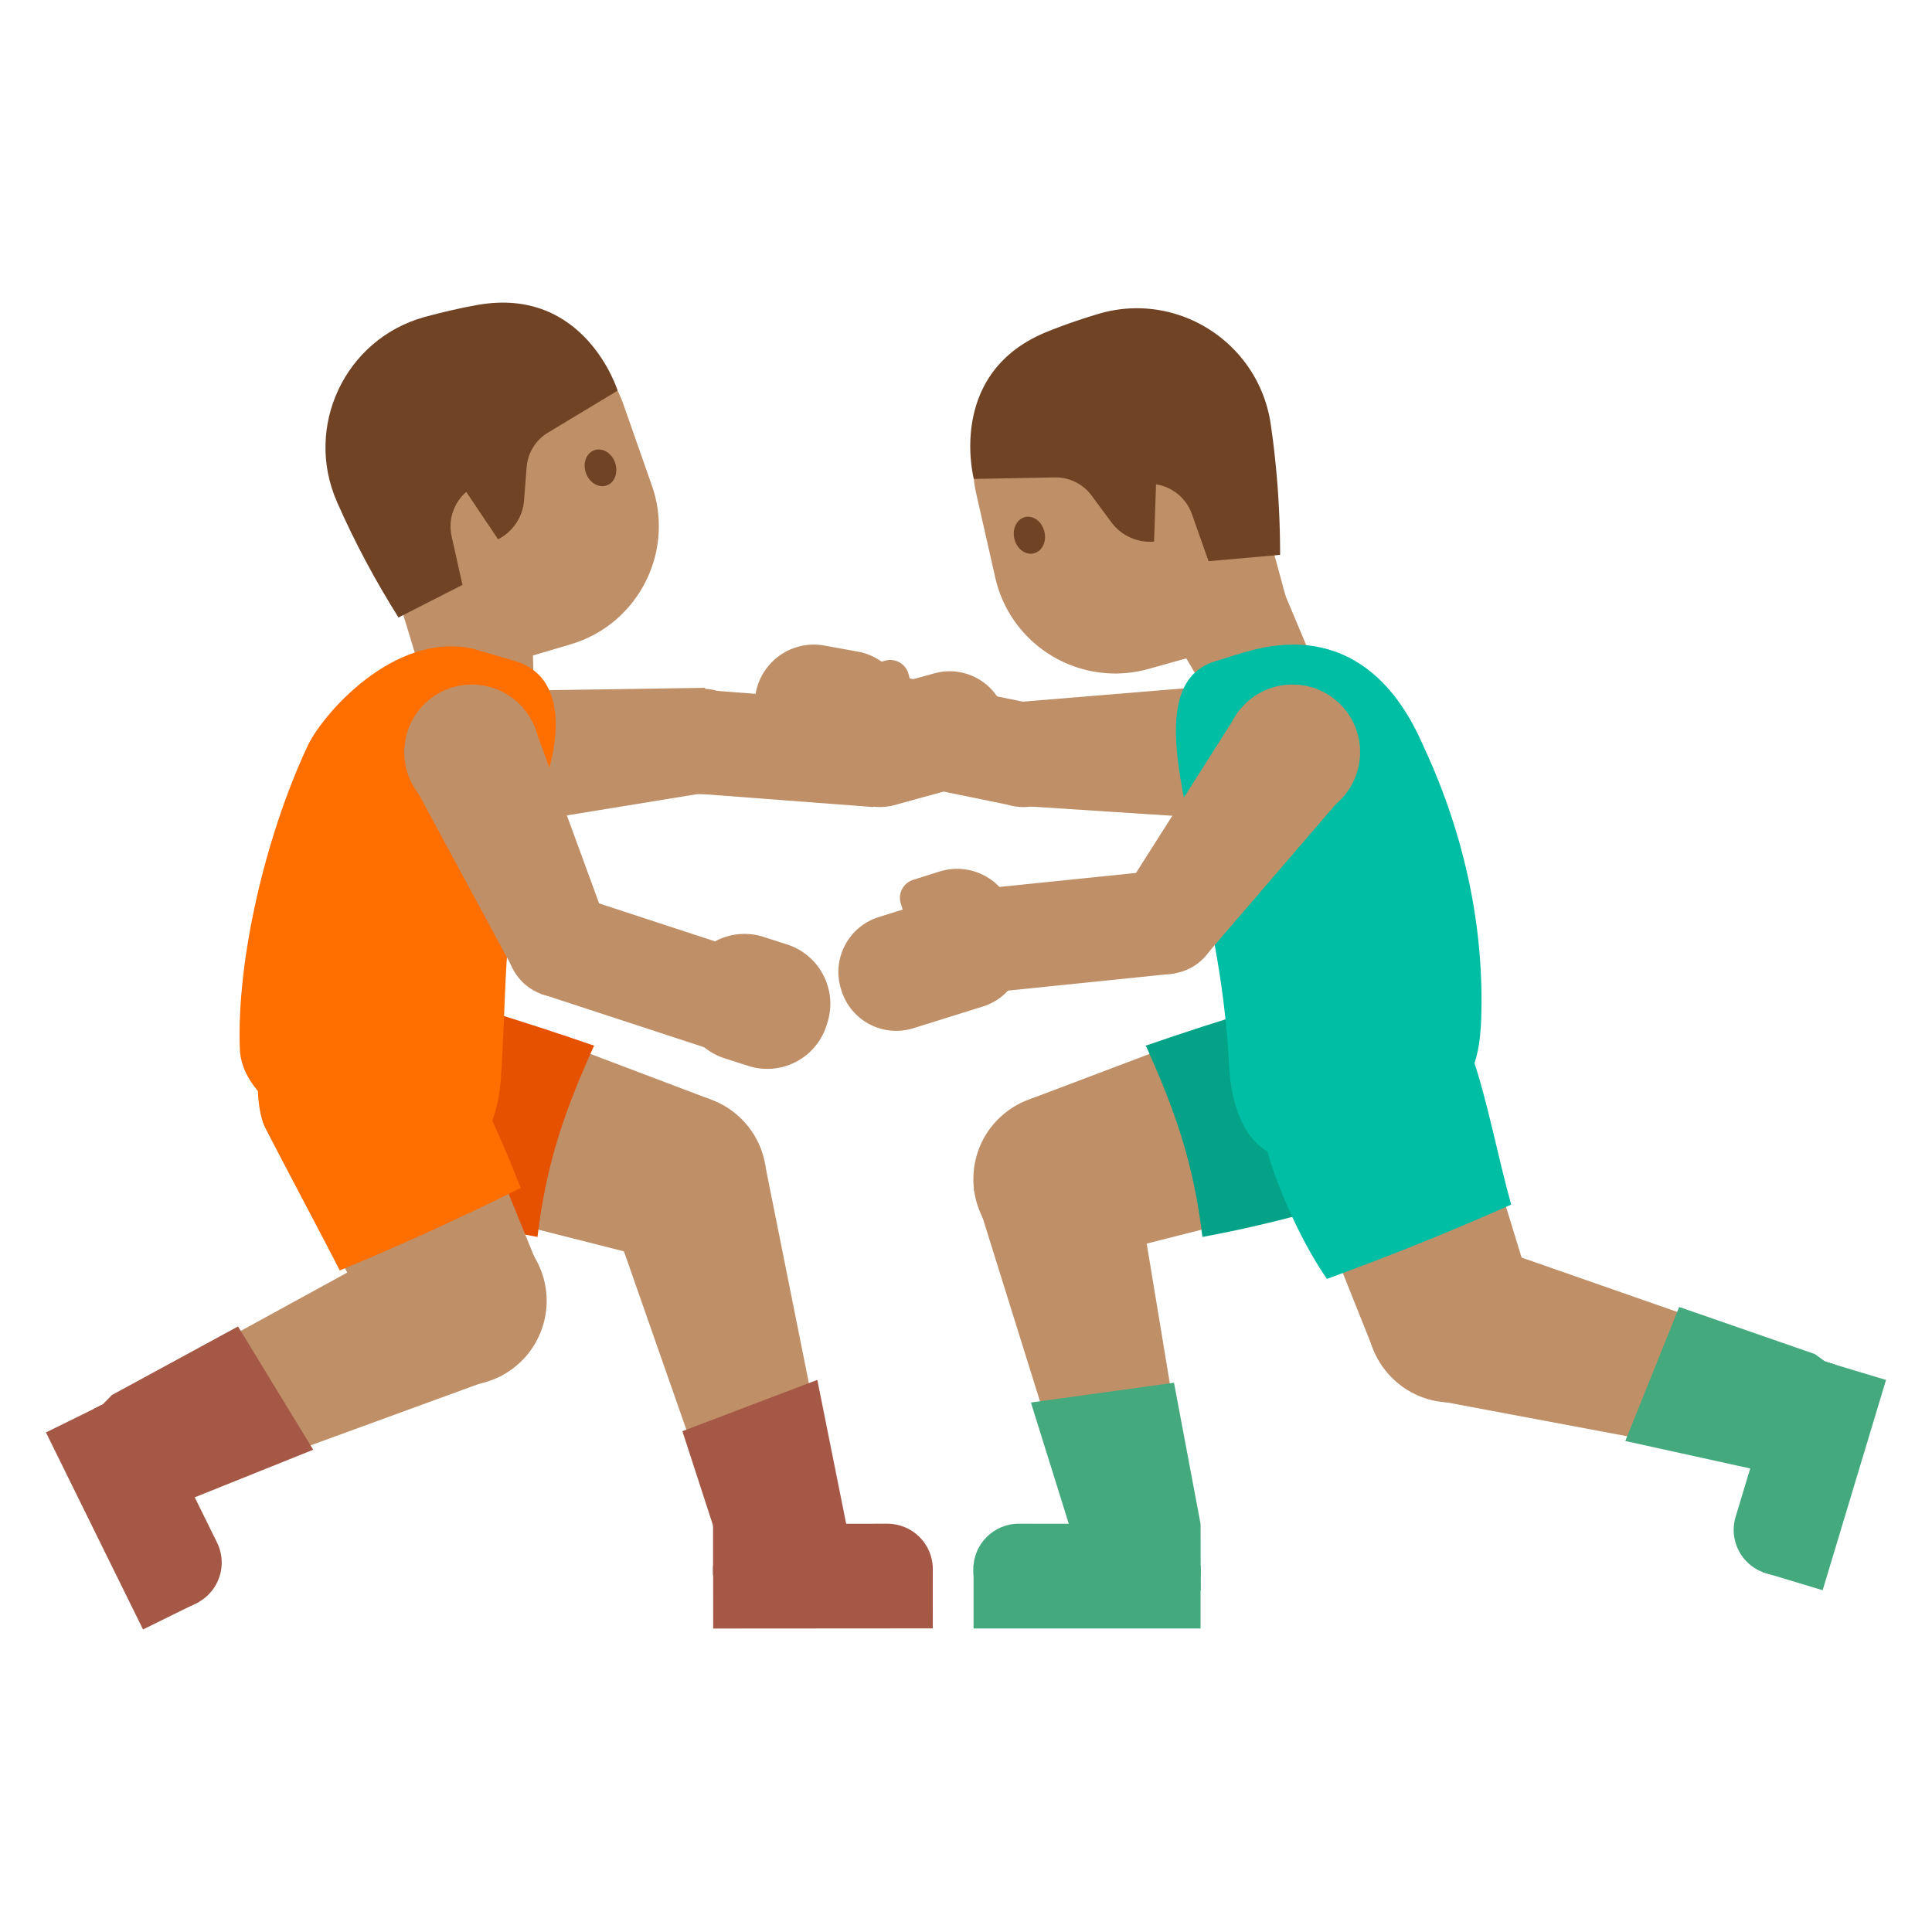 <svg xmlns="http://www.w3.org/2000/svg" viewBox="0 0 128 128"><ellipse cx="70.1" cy="78.11" fill="#bf8f68" rx="5.61" ry="5.61" transform="rotate(-40.747 70.102 78.114)"/><path fill="#bf8f68" d="M71.08 83.63 68.3 72.8l21.95-8.31 4.33 13.19z"/><path fill="#bf8f68" d="m79.06 101.08-7.58.02-6.98-22.35 10.9.17z"/><g fill="#44aa7e"><path d="m76.04 107.12-8.55-.01c-1.66 0-3-1.35-3-3.01v-.15c0-1.66 1.35-3 3.01-3l8.55.01c1.66 0 3.49 1.35 3.49 3.01v.15c-.01 1.65-1.84 3-3.5 3z"/><path d="M64.5 103.73h15.04v4.16H64.5z"/><path d="M79.53 104.34h-5.51v-3.38h5.03z"/></g><path fill="#04a287" d="M75.96 69.38c1.78 3.98 3.1 7.48 3.7 12.57 4.73-.87 10.09-2.31 14.53-4.16.7-.29 1.41-.62 1.96-1.13.9-.84 1.3-2.1 1.45-3.33.31-2.44-.2-4.97-1.42-7.1-.34-.59-.75-1.17-1.35-1.49-.88-.47-1.95-.3-2.92-.1-4.96 1-11.22 2.99-16.01 4.64"/><path fill="#44aa7e" d="m68.3 92.92 9.48-1.31 1.76 9.35.01 4.41-7.78-1.34z"/><path fill="#bf8f68" d="m67.47 46.51.11 6.88 13.95.91v-8.95z"/><ellipse cx="67.81" cy="49.97" fill="#bf8f68" rx="3.49" ry="3.49" transform="rotate(-83.794 67.818 49.974)"/><path fill="#bf8f68" d="m55.741 51.054 1.385-6.75 11.56 2.372-1.386 6.75z"/><circle cx="81.53" cy="49.83" r="4.48" fill="#bf8f68"/><ellipse cx="96.18" cy="87.31" fill="#bf8f68" rx="5.61" ry="5.61" transform="rotate(-43.995 96.182 87.308)"/><path fill="#bf8f68" d="m101.64 86.02-10.65 3.39-8.69-21.75 12.34-4.45z"/><path fill="#bf8f68" d="m118.32 89.43-2.18 7.29-21.63-4.06 3.3-10.39z"/><g fill="#44aa7e"><path d="m123.35 94.08-2.47 8.18a2.999 2.999 0 0 1-3.74 2.01l-.14-.04a2.999 2.999 0 0 1-2.01-3.74l2.47-8.18a2.999 2.999 0 0 1 3.74-2.01l.14.04a3.02 3.02 0 0 1 2.01 3.74z"/><path d="m116.773 104.156 4.197-13.931 3.983 1.2-4.197 13.931z"/><path d="m116.868 94.235 1.45-4.816 3.237.975-1.451 4.817z"/></g><path fill="#44aa7e" d="m107.68 95.47 3.57-8.88 8.99 3.12 3.59 2.6-4.78 5.66z"/><path fill="#bf8f68" d="m83.57 35.67 3.57 8.5-6.15 3.5-9.33-15.76z"/><path fill="#bf8f68" d="m81.73 26.78 4.02 14.84-9.66 2.7c-4.49 1.25-9.12-1.5-10.15-6.05l-1.25-5.51c-1.16-5.09 2.33-10.08 7.52-10.73l2.06-.26a6.862 6.862 0 0 1 7.46 5.01z"/><path fill="#704324" d="m84.81 36.76-4.74.42-1.1-3.11a3.009 3.009 0 0 0-2.38-1.98l-.13 3.79c-1.1.1-2.17-.39-2.83-1.28l-1.31-1.77a2.966 2.966 0 0 0-2.42-1.2l-5.38.1s-1.86-7.02 4.83-9.74c1.16-.47 2.31-.86 3.44-1.2 5.23-1.54 10.61 1.92 11.4 7.32.42 2.87.62 5.76.62 8.65zm-15.62-1.55c.17.66-.14 1.31-.69 1.45-.55.14-1.13-.29-1.29-.95-.17-.66.15-1.31.69-1.45.55-.14 1.13.29 1.29.95"/><path fill="#00bea4" d="M80.35 43.86c1-.3 1.99-.65 3-.88 7.23-1.62 10.07 4.41 11.01 6.57 2.73 5.88 3.99 12.07 3.77 18.03-.12 2.98-.77 4.85-4.07 6.77-1.47.86-6.13 1.92-7.74 2.25-3.28.67-4.71-2.77-4.87-5.77-.35-6.39-1.34-10.04-2.78-16.83-1.02-4.76-1.48-9.03 1.68-10.14z"/><path fill="#bf8f68" d="m74.51 59.02 5.53 4.1 9.39-10.92-7.4-5.02z"/><ellipse cx="77.25" cy="61.05" fill="#bf8f68" rx="3.49" ry="3.49" transform="rotate(-11.246 77.224 61.049)"/><path fill="#bf8f68" d="m66.05 65.704-.701-6.854 11.738-1.203.702 6.854z"/><circle cx="85.63" cy="49.83" r="4.48" fill="#bf8f68"/><path fill="#00bea4" d="M87.91 84.73c4.13-1.5 8.2-3.14 12.21-4.92-.87-3.11-1.61-7.06-2.59-9.84-.43-1.23-1.81-2.85-2.89-3.58-.88-.59-2-.68-3.06-.71-1.36-.03-2.79.05-3.97.72-.7.4-2.32 1.23-2.78 1.9-1.44 2.09-1.59 4.41-1.12 6.9s2.3 6.79 4.2 9.53z"/><path fill="#bf8f68" d="m50.07 45.92-.03.19a3.91 3.91 0 0 0 3.15 4.55l2.21.4a3.91 3.91 0 0 0 4.55-3.15l.03-.19a3.91 3.91 0 0 0-3.15-4.55l-2.21-.4a3.913 3.913 0 0 0-4.55 3.15z"/><g fill="#bf8f68"><path d="m55.75 65.63-.03-.1c-.63-2 .49-4.14 2.49-4.77l4.61-1.44c2-.63 4.14.49 4.77 2.49l.03.1c.63 2-.49 4.14-2.49 4.77l-4.61 1.44c-2.01.63-4.14-.48-4.77-2.49z"/><path d="m60.96 63.94-1.28-4.08c-.21-.66.16-1.36.82-1.57l1.75-.55c2.04-.64 4.21.49 4.85 2.53l.5 1.59-6.64 2.08z"/></g><ellipse cx="45.17" cy="78.11" fill="#bf8f68" rx="5.61" ry="5.61" transform="rotate(-49.255 45.173 78.112)"/><path fill="#bf8f68" d="m44.2 83.63 2.77-10.83-21.94-8.31-4.33 13.19z"/><path fill="#bf8f68" d="m48.63 103.74 6.66-3.62-4.6-22.95-9.48 5.37z"/><g fill="#a55846"><path d="m50.25 107.12 8.55-.01c1.66 0 3-1.35 3-3.01v-.15c0-1.66-1.35-3-3.01-3l-8.55.01c-1.66 0-3 1.35-3 3.01v.15c0 1.65 1.35 3 3.01 3z"/><path d="m61.801 107.885-14.55.01-.003-4.16 14.55-.01z"/><path d="m52.273 104.338-5.03.004-.002-3.38 5.03-.004z"/></g><path fill="#e65100" d="M39.31 69.38c-1.78 3.98-3.1 7.48-3.7 12.57-4.73-.87-10.09-2.31-14.53-4.16-.7-.29-1.41-.62-1.96-1.13-.9-.84-1.3-2.1-1.45-3.33-.31-2.44.2-4.97 1.42-7.1.34-.59.75-1.17 1.35-1.49.88-.47 1.95-.3 2.92-.1 4.96 1 11.22 2.99 16.01 4.64"/><path fill="#a55846" d="m54.15 91.42-8.94 3.4 2.94 9.04 2.54 3.64 5.75-4.66z"/><g fill="#bf8f68"><path d="m46.71 45.57.55 6.87-13.8 2.25-.86-8.91z"/><ellipse cx="46.53" cy="49.11" rx="3.49" ry="3.49" transform="rotate(-80.276 46.537 49.115)"/><path d="m46.093 52.577.521-6.87 11.766.893-.521 6.87z"/></g><ellipse cx="33.03" cy="50.23" fill="#bf8f68" rx="4.48" ry="4.48" transform="rotate(-5.532 33.05 50.257)"/><circle cx="24.7" cy="71.09" r="6.93" fill="#fbc11b"/><path fill="#bf8f68" d="m26.87 39.33 1.49 9.1 7.07-.3-.47-18.31z"/><path fill="#bf8f68" d="m23.7 30.83 4.48 14.71 9.62-2.85c4.47-1.32 6.93-6.12 5.39-10.52l-1.87-5.33c-1.73-4.93-7.33-7.3-12.07-5.09l-1.88.87a6.856 6.856 0 0 0-3.67 8.21z"/><path fill="#704324" d="m26.4 40.91 4.24-2.16-.72-3.22c-.24-1.08.13-2.21.97-2.94L33 35.73c.98-.5 1.64-1.48 1.72-2.58l.17-2.19c.07-.95.6-1.81 1.42-2.3l4.61-2.78s-2.15-6.93-9.27-5.68c-1.23.22-2.42.5-3.55.81-5.25 1.47-7.97 7.26-5.77 12.25 1.16 2.65 2.53 5.2 4.07 7.65zm12.41-9.6c.21.65.82 1.03 1.36.86.54-.17.8-.84.59-1.49-.21-.65-.82-1.03-1.36-.86-.54.17-.81.84-.59 1.49"/><path fill="#ff6f00" d="M34.33 43.86c-1-.3-2-.59-3-.88-5.21-1.17-10.07 4.41-11.01 6.57-2.73 5.88-4.65 14.01-4.43 19.96.12 2.98 3.88 5.52 7.65 6.09 1.6.33 3.21.66 4.82.99 3.28.67 4.57-1.96 4.81-4.97.44-5.56.03-12.04 2.28-18.05 1.93-4.46 2.04-8.6-1.12-9.71z"/><path fill="#bf8f68" d="m40.18 61.18-6.28 2.83-6.85-12.67 8.3-3.34z"/><ellipse cx="37.07" cy="62.58" fill="#bf8f68" rx="3.49" ry="3.49" transform="rotate(-66.473 37.067 62.58)"/><path fill="#bf8f68" d="m35.81 65.832 2.145-6.548 11.214 3.673-2.145 6.548z"/><ellipse cx="31.26" cy="49.83" fill="#bf8f68" rx="4.48" ry="4.48" transform="rotate(-77.708 31.265 49.829)"/><path fill="#bf8f68" d="m54.81 67.78-.06.19a4.116 4.116 0 0 1-5.2 2.64l-1.56-.5a4.116 4.116 0 0 1-2.64-5.2l.06-.19a4.116 4.116 0 0 1 5.2-2.64l1.56.5c2.16.71 3.34 3.03 2.64 5.2z"/><g fill="#bf8f68"><path d="m66.61 47.38-.03-.11a3.796 3.796 0 0 0-4.67-2.66l-4.65 1.28a3.796 3.796 0 0 0-2.66 4.67l.03.11a3.796 3.796 0 0 0 4.67 2.66l4.65-1.28a3.796 3.796 0 0 0 2.66-4.67z"/><path d="m61.32 48.77-1.13-4.12c-.18-.67-.87-1.06-1.54-.88l-1.77.49a3.873 3.873 0 0 0-2.71 4.75l.44 1.6 6.71-1.84z"/></g><ellipse cx="30.61" cy="86.19" fill="#bf8f68" rx="5.61" ry="5.61" transform="rotate(-70.962 30.604 86.188)"/><path fill="#bf8f68" d="m25.97 89.54 9.79-5.38-5.8-14.26-12.41 4.76z"/><path fill="#bf8f68" d="m9.26 91.84 3.35 6.83 20.67-7.55-4.96-9.72z"/><g fill="#a55846"><path d="m5.07 97.25 3.78 7.67c.73 1.49 2.53 2.1 4.02 1.37l.14-.07c1.49-.73 2.1-2.53 1.37-4.02l-3.78-7.67a3.002 3.002 0 0 0-4.02-1.37l-.14.07c-1.49.74-2.1 2.54-1.37 4.02z"/><path d="m9.475 107.956-6.43-13.053 3.733-1.838 6.43 13.052z"/><path d="m8.456 97.847-2.222-4.512 3.032-1.494 2.223 4.513z"/></g><path fill="#a55846" d="m20.75 96.05-4.98-8.17-8.35 4.54-3.12 3.16 5.64 4.81z"/><path fill="#ff6f00" d="M34.49 78.71a189.77 189.77 0 0 1-11.98 5.46c-1.34-2.62-3.62-6.88-4.96-9.5-.59-1.16-1.54-7.02 3.87-8.8 4.95-1.63 7.01 1.26 8.49 3.31 1.48 2.05 3.69 7.15 4.58 9.53z"/></svg>